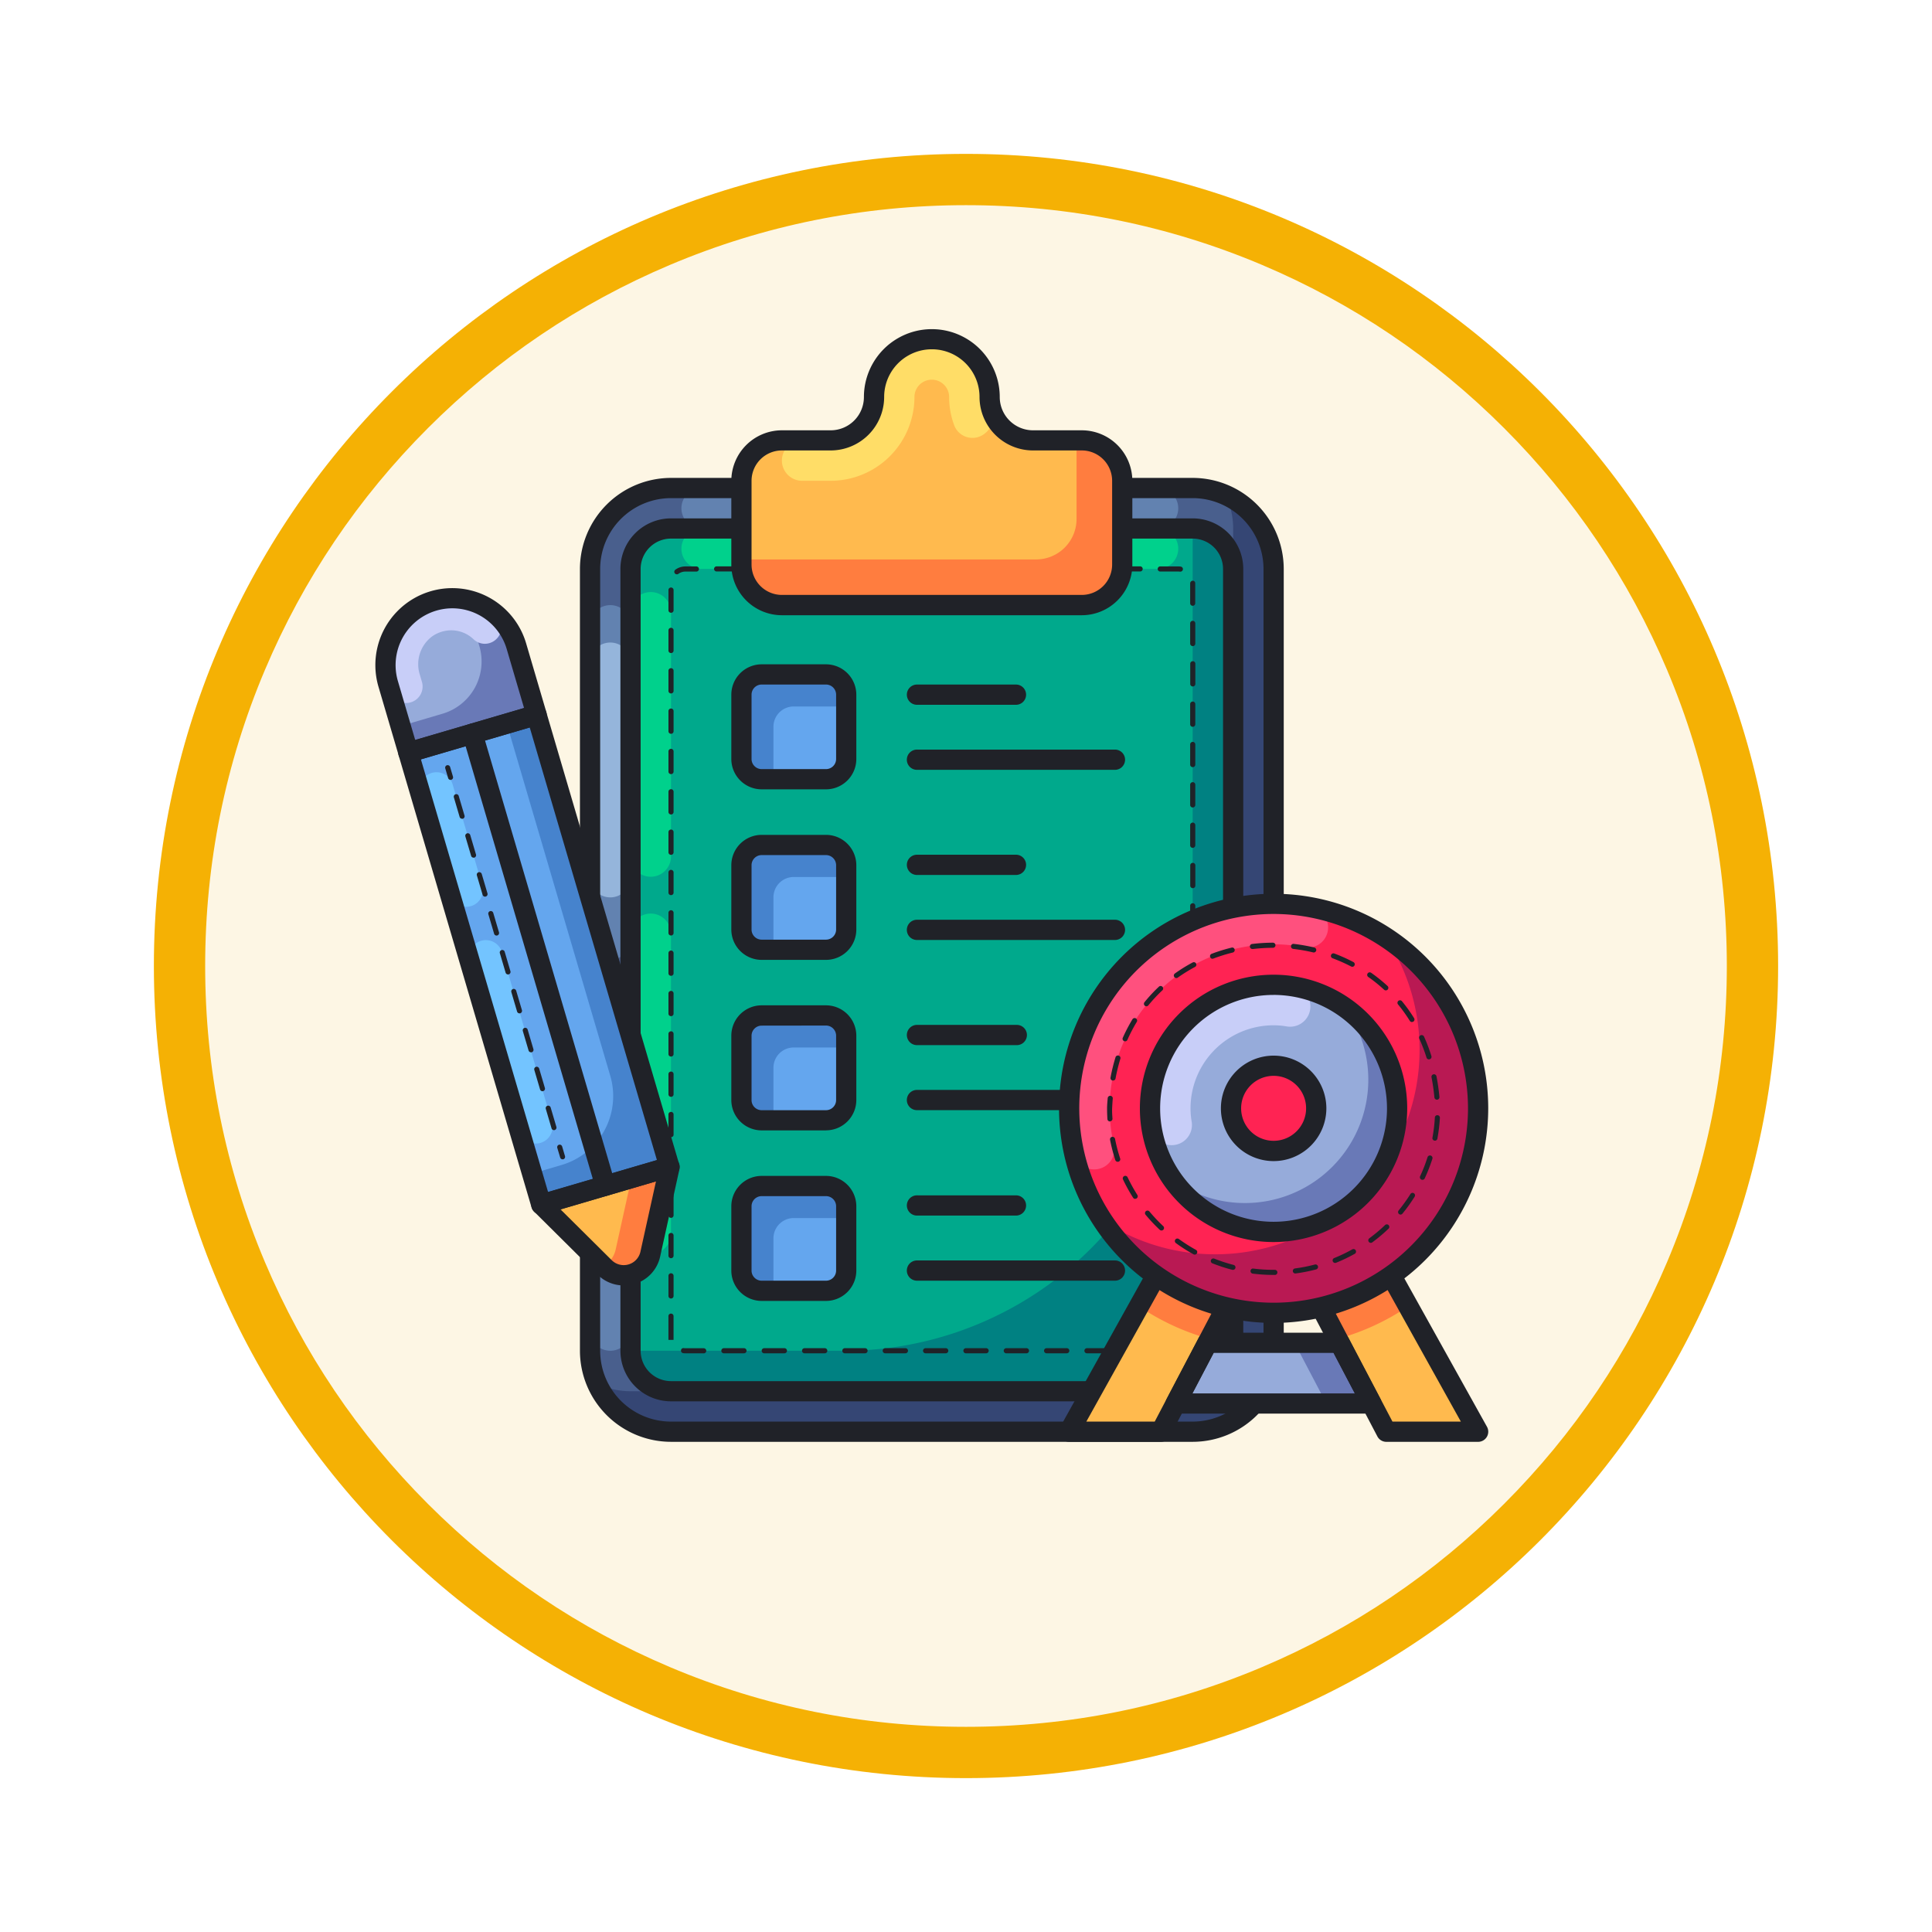 <svg xmlns="http://www.w3.org/2000/svg" xmlns:xlink="http://www.w3.org/1999/xlink" width="113" height="113" viewBox="0 0 113 113">
  <defs>
    <filter id="Trazado_982547" x="0" y="0" width="113" height="113" filterUnits="userSpaceOnUse">
      <feOffset dy="3" input="SourceAlpha"/>
      <feGaussianBlur stdDeviation="3" result="blur"/>
      <feFlood flood-opacity="0.161"/>
      <feComposite operator="in" in2="blur"/>
      <feComposite in="SourceGraphic"/>
    </filter>
  </defs>
  <g id="Grupo_1211310" data-name="Grupo 1211310" transform="translate(-901 -1400.712)">
    <g id="Grupo_1210966" data-name="Grupo 1210966" transform="translate(629.25 -47.125)">
      <g id="Grupo_1210937" data-name="Grupo 1210937" transform="translate(15.75 621.587)">
        <g id="Grupo_1174742" data-name="Grupo 1174742" transform="translate(-16 -280.75)">
          <g id="Grupo_1163948" data-name="Grupo 1163948" transform="translate(0 -1371)">
            <g id="Grupo_1158168" data-name="Grupo 1158168" transform="translate(281 2484)">
              <g id="Grupo_1152576" data-name="Grupo 1152576" transform="translate(0)">
                <g id="Grupo_1148633" data-name="Grupo 1148633">
                  <g id="Grupo_1148525" data-name="Grupo 1148525">
                    <g transform="matrix(1, 0, 0, 1, -9, -6)" filter="url(#Trazado_982547)">
                      <g id="Trazado_982547-2" data-name="Trazado 982547" transform="translate(9 6)" fill="#fdf6e4">
                        <path d="M 47.5 93.5 C 41.289 93.5 35.265 92.284 29.595 89.886 C 24.118 87.569 19.198 84.252 14.973 80.027 C 10.748 75.802 7.431 70.882 5.114 65.405 C 2.716 59.735 1.5 53.711 1.5 47.5 C 1.5 41.289 2.716 35.265 5.114 29.595 C 7.431 24.118 10.748 19.198 14.973 14.973 C 19.198 10.748 24.118 7.431 29.595 5.114 C 35.265 2.716 41.289 1.5 47.5 1.5 C 53.711 1.5 59.735 2.716 65.405 5.114 C 70.882 7.431 75.802 10.748 80.027 14.973 C 84.252 19.198 87.569 24.118 89.886 29.595 C 92.284 35.265 93.5 41.289 93.5 47.5 C 93.5 53.711 92.284 59.735 89.886 65.405 C 87.569 70.882 84.252 75.802 80.027 80.027 C 75.802 84.252 70.882 87.569 65.405 89.886 C 59.735 92.284 53.711 93.5 47.5 93.5 Z" stroke="none"/>
                        <path d="M 47.5 3 C 41.491 3 35.664 4.176 30.18 6.496 C 24.881 8.737 20.122 11.946 16.034 16.034 C 11.946 20.122 8.737 24.881 6.496 30.18 C 4.176 35.664 3 41.491 3 47.5 C 3 53.509 4.176 59.336 6.496 64.82 C 8.737 70.119 11.946 74.878 16.034 78.966 C 20.122 83.054 24.881 86.263 30.18 88.504 C 35.664 90.824 41.491 92 47.5 92 C 53.509 92 59.336 90.824 64.82 88.504 C 70.119 86.263 74.878 83.054 78.966 78.966 C 83.054 74.878 86.263 70.119 88.504 64.82 C 90.824 59.336 92 53.509 92 47.5 C 92 41.491 90.824 35.664 88.504 30.18 C 86.263 24.881 83.054 20.122 78.966 16.034 C 74.878 11.946 70.119 8.737 64.82 6.496 C 59.336 4.176 53.509 3 47.5 3 M 47.5 0 C 73.734 0 95 21.266 95 47.5 C 95 73.734 73.734 95 47.5 95 C 21.266 95 0 73.734 0 47.5 C 0 21.266 21.266 0 47.5 0 Z" stroke="none" fill="#f5b104"/>
                      </g>
                    </g>
                  </g>
                </g>
              </g>
            </g>
          </g>
        </g>
      </g>
    </g>
    <g id="Filled_Outline" transform="translate(918.459 1415.458)">
      <g id="Grupo_1211227" data-name="Grupo 1211227" transform="translate(17.053 13.798)">
        <path id="Trazado_1056916" data-name="Trazado 1056916" d="M50.354,67.552H19.84a4.734,4.734,0,0,1-4.733-4.733V17.09a4.734,4.734,0,0,1,4.733-4.733H50.354a4.734,4.734,0,0,1,4.733,4.733V62.818A4.734,4.734,0,0,1,50.354,67.552Z" transform="translate(-15.107 -12.357)" fill="#495f8d"/>
      </g>
      <g id="Grupo_1211228" data-name="Grupo 1211228" transform="translate(19.419 16.164)">
        <path id="Trazado_1056917" data-name="Trazado 1056917" d="M19.474,64.818a2.369,2.369,0,0,1-2.367-2.367V16.724a2.369,2.369,0,0,1,2.367-2.367H49.987a2.369,2.369,0,0,1,2.367,2.367V62.452a2.369,2.369,0,0,1-2.367,2.367Z" transform="translate(-17.107 -14.357)" fill="#00a98c"/>
      </g>
      <g id="Grupo_1211229" data-name="Grupo 1211229" transform="translate(19.419 38.687)">
        <path id="Trazado_1056918" data-name="Trazado 1056918" d="M18.29,33.39a1.184,1.184,0,0,1,1.183,1.183V52.115a1.183,1.183,0,0,1-2.367,0V34.573A1.184,1.184,0,0,1,18.29,33.39Z" transform="translate(-17.107 -33.39)" fill="#00d18c"/>
      </g>
      <g id="Grupo_1211230" data-name="Grupo 1211230" transform="translate(19.419 19.883)">
        <path id="Trazado_1056919" data-name="Trazado 1056919" d="M18.29,34.151a1.184,1.184,0,0,1-1.183-1.183V18.683a1.183,1.183,0,1,1,2.367,0V32.967A1.183,1.183,0,0,1,18.29,34.151Z" transform="translate(-17.107 -17.5)" fill="#00d18c"/>
      </g>
      <g id="Grupo_1211233" data-name="Grupo 1211233" transform="translate(17.053 20.647)">
        <path id="Trazado_1056922" data-name="Trazado 1056922" d="M16.29,38.884A1.184,1.184,0,0,1,15.107,37.7V19.328a1.183,1.183,0,0,1,2.367,0V37.7A1.184,1.184,0,0,1,16.29,38.884Z" transform="translate(-15.107 -18.145)" fill="#6282b0"/>
      </g>
      <g id="Grupo_1211234" data-name="Grupo 1211234" transform="translate(22.397 13.798)">
        <path id="Trazado_1056923" data-name="Trazado 1056923" d="M48.681,13.54A1.184,1.184,0,0,1,47.5,14.724H20.806a1.183,1.183,0,1,1,0-2.367H47.5A1.184,1.184,0,0,1,48.681,13.54Z" transform="translate(-19.623 -12.357)" fill="#6282b0"/>
      </g>
      <g id="Grupo_1211235" data-name="Grupo 1211235" transform="translate(22.397 16.164)">
        <path id="Trazado_1056924" data-name="Trazado 1056924" d="M48.681,15.54A1.184,1.184,0,0,1,47.5,16.724H20.806a1.183,1.183,0,1,1,0-2.367H47.5A1.184,1.184,0,0,1,48.681,15.54Z" transform="translate(-19.623 -14.357)" fill="#00d18c"/>
      </g>
      <g id="Grupo_1211236" data-name="Grupo 1211236" transform="translate(17.053 45.325)">
        <path id="Trazado_1056925" data-name="Trazado 1056925" d="M16.29,57.933a1.184,1.184,0,0,1-1.183-1.183V40.183a1.183,1.183,0,1,1,2.367,0V56.75A1.184,1.184,0,0,1,16.29,57.933Z" transform="translate(-15.107 -39)" fill="#6282b0"/>
      </g>
      <g id="Grupo_1211237" data-name="Grupo 1211237" transform="translate(17.053 22.835)">
        <path id="Trazado_1056926" data-name="Trazado 1056926" d="M16.29,34.9a1.184,1.184,0,0,1-1.183-1.183V21.177a1.183,1.183,0,0,1,2.367,0V33.715A1.183,1.183,0,0,1,16.29,34.9Z" transform="translate(-15.107 -19.994)" fill="#95b5db"/>
      </g>
      <g id="Grupo_1211238" data-name="Grupo 1211238" transform="translate(17.479 14.224)">
        <path id="Trazado_1056927" data-name="Trazado 1056927" d="M52.229,12.717a4.691,4.691,0,0,1,.426,1.941V60.386a4.734,4.734,0,0,1-4.733,4.733H17.408a4.687,4.687,0,0,1-1.941-.426,4.726,4.726,0,0,0,4.307,2.793H50.288a4.734,4.734,0,0,0,4.733-4.733V17.024a4.726,4.726,0,0,0-2.793-4.307Z" transform="translate(-15.467 -12.717)" fill="#354674"/>
      </g>
      <g id="Grupo_1211239" data-name="Grupo 1211239" transform="translate(16.461 13.206)">
        <path id="Trazado_1056928" data-name="Trazado 1056928" d="M50.446,68.235H19.932a5.332,5.332,0,0,1-5.325-5.325V17.182a5.332,5.332,0,0,1,5.325-5.325H50.446a5.332,5.332,0,0,1,5.325,5.325V62.91A5.332,5.332,0,0,1,50.446,68.235ZM19.932,13.04a4.146,4.146,0,0,0-4.142,4.142V62.91a4.146,4.146,0,0,0,4.142,4.142H50.446a4.146,4.146,0,0,0,4.142-4.142V17.182a4.146,4.146,0,0,0-4.142-4.142Z" transform="translate(-14.607 -11.857)" fill="#202228"/>
      </g>
      <g id="Grupo_1211240" data-name="Grupo 1211240" transform="translate(19.419 16.164)">
        <path id="Trazado_1056929" data-name="Trazado 1056929" d="M49.987,14.357V42.08A20.371,20.371,0,0,1,29.616,62.452H17.107a2.369,2.369,0,0,0,2.367,2.367H49.987a2.366,2.366,0,0,0,2.367-2.367V16.724a2.371,2.371,0,0,0-2.367-2.367Z" transform="translate(-17.107 -14.357)" fill="#008182"/>
      </g>
      <g id="Grupo_1211241" data-name="Grupo 1211241" transform="translate(18.828 15.573)">
        <path id="Trazado_1056930" data-name="Trazado 1056930" d="M50.079,65.5H19.565a2.962,2.962,0,0,1-2.958-2.958V16.815a2.962,2.962,0,0,1,2.958-2.958H50.079a2.961,2.961,0,0,1,2.958,2.958V62.543A2.962,2.962,0,0,1,50.079,65.5ZM19.565,15.04a1.777,1.777,0,0,0-1.775,1.775V62.543a1.777,1.777,0,0,0,1.775,1.775H50.079a1.777,1.777,0,0,0,1.775-1.775V16.815a1.777,1.777,0,0,0-1.775-1.775Z" transform="translate(-16.607 -13.857)" fill="#202228"/>
      </g>
      <g id="Grupo_1211242" data-name="Grupo 1211242" transform="translate(21.638 18.383)">
        <path id="Trazado_1056931" data-name="Trazado 1056931" d="M48.8,62.256h-.622a.148.148,0,0,1,0-.3H48.8a.7.7,0,0,0,.427-.146.148.148,0,1,1,.181.233.988.988,0,0,1-.608.208Zm-1.8,0h-1.18a.148.148,0,1,1,0-.3H47a.148.148,0,1,1,0,.3Zm-2.36,0h-1.18a.148.148,0,0,1,0-.3h1.18a.148.148,0,0,1,0,.3Zm-2.36,0H41.1a.148.148,0,0,1,0-.3h1.179a.148.148,0,0,1,0,.3Zm-2.358,0h-1.18a.148.148,0,0,1,0-.3h1.18a.148.148,0,0,1,0,.3Zm-2.36,0h-1.18a.148.148,0,1,1,0-.3h1.18a.148.148,0,1,1,0,.3Zm-2.36,0h-1.18a.148.148,0,0,1,0-.3H35.2a.148.148,0,0,1,0,.3Zm-2.36,0h-1.18a.148.148,0,1,1,0-.3h1.18a.148.148,0,0,1,0,.3Zm-2.36,0H29.3a.148.148,0,1,1,0-.3h1.18a.148.148,0,1,1,0,.3Zm-2.358,0h-1.18a.148.148,0,1,1,0-.3h1.18a.148.148,0,1,1,0,.3Zm-2.36,0h-1.18a.148.148,0,1,1,0-.3h1.18a.148.148,0,1,1,0,.3Zm-2.36,0h-1.18a.148.148,0,1,1,0-.3H23.4a.148.148,0,1,1,0,.3Zm-2.36,0H19.975a.961.961,0,0,1-.13-.008.148.148,0,0,1-.128-.166.139.139,0,0,1,.166-.128.809.809,0,0,0,.093.006h1.067a.148.148,0,1,1,0,.3Zm-1.764-.785h-.3V60.083a.148.148,0,0,1,.3,0v1.388ZM49.644,61a.148.148,0,0,1-.148-.148v-1.18a.148.148,0,0,1,.3,0v1.18A.147.147,0,0,1,49.644,61ZM19.13,59.051a.148.148,0,0,1-.148-.148V57.725a.148.148,0,0,1,.3,0V58.9A.148.148,0,0,1,19.13,59.051Zm30.514-.408A.148.148,0,0,1,49.5,58.5v-1.18a.148.148,0,1,1,.3,0V58.5A.147.147,0,0,1,49.644,58.643ZM19.13,56.693a.148.148,0,0,1-.148-.148v-1.18a.148.148,0,1,1,.3,0v1.18A.148.148,0,0,1,19.13,56.693Zm30.514-.409a.148.148,0,0,1-.148-.148V54.957a.148.148,0,1,1,.3,0v1.179A.148.148,0,0,1,49.644,56.283ZM19.13,54.333a.148.148,0,0,1-.148-.148v-1.18a.148.148,0,0,1,.3,0v1.18A.148.148,0,0,1,19.13,54.333Zm30.514-.408a.148.148,0,0,1-.148-.148V52.6a.148.148,0,0,1,.3,0v1.18A.148.148,0,0,1,49.644,53.925ZM19.13,51.974a.148.148,0,0,1-.148-.148V50.647a.148.148,0,1,1,.3,0v1.179A.148.148,0,0,1,19.13,51.974Zm30.514-.408a.148.148,0,0,1-.148-.148v-1.18a.148.148,0,1,1,.3,0v1.18A.148.148,0,0,1,49.644,51.565ZM19.13,49.614a.148.148,0,0,1-.148-.148v-1.18a.148.148,0,1,1,.3,0v1.18A.147.147,0,0,1,19.13,49.614Zm30.514-.408a.148.148,0,0,1-.148-.148V47.879a.148.148,0,1,1,.3,0v1.179A.148.148,0,0,1,49.644,49.206ZM19.13,47.255a.148.148,0,0,1-.148-.148v-1.18a.148.148,0,0,1,.3,0v1.18A.147.147,0,0,1,19.13,47.255Zm30.514-.407A.148.148,0,0,1,49.5,46.7V45.52a.148.148,0,0,1,.3,0V46.7A.148.148,0,0,1,49.644,46.847ZM19.13,44.9a.148.148,0,0,1-.148-.148v-1.18a.148.148,0,1,1,.3,0v1.18A.148.148,0,0,1,19.13,44.9Zm30.514-.409a.148.148,0,0,1-.148-.148v-1.18a.148.148,0,1,1,.3,0v1.18A.147.147,0,0,1,49.644,44.487ZM19.13,42.537a.148.148,0,0,1-.148-.148v-1.18a.148.148,0,1,1,.3,0v1.18A.148.148,0,0,1,19.13,42.537Zm30.514-.408a.148.148,0,0,1-.148-.148V40.8a.148.148,0,1,1,.3,0v1.18A.147.147,0,0,1,49.644,42.128ZM19.13,40.177a.148.148,0,0,1-.148-.148v-1.18a.148.148,0,1,1,.3,0v1.18A.148.148,0,0,1,19.13,40.177Zm30.514-.408a.148.148,0,0,1-.148-.148v-1.18a.148.148,0,1,1,.3,0v1.18A.148.148,0,0,1,49.644,39.769ZM19.13,37.819a.148.148,0,0,1-.148-.148v-1.18a.148.148,0,1,1,.3,0v1.18A.148.148,0,0,1,19.13,37.819Zm30.514-.409a.148.148,0,0,1-.148-.148v-1.18a.148.148,0,0,1,.3,0v1.18A.148.148,0,0,1,49.644,37.409ZM19.13,35.458a.148.148,0,0,1-.148-.148V34.13a.148.148,0,1,1,.3,0v1.18A.147.147,0,0,1,19.13,35.458Zm30.514-.407A.148.148,0,0,1,49.5,34.9v-1.18a.148.148,0,0,1,.3,0V34.9A.148.148,0,0,1,49.644,35.051ZM19.13,33.1a.148.148,0,0,1-.148-.148V31.772a.148.148,0,1,1,.3,0V32.95A.147.147,0,0,1,19.13,33.1Zm30.514-.407a.148.148,0,0,1-.148-.148v-1.18a.148.148,0,0,1,.3,0v1.18A.148.148,0,0,1,49.644,32.691ZM19.13,30.74a.148.148,0,0,1-.148-.148v-1.18a.148.148,0,0,1,.3,0v1.18A.147.147,0,0,1,19.13,30.74Zm30.514-.409a.148.148,0,0,1-.148-.148V29a.148.148,0,0,1,.3,0v1.179A.147.147,0,0,1,49.644,30.33ZM19.13,28.38a.148.148,0,0,1-.148-.148v-1.18a.148.148,0,1,1,.3,0v1.18A.148.148,0,0,1,19.13,28.38Zm30.514-.408a.148.148,0,0,1-.148-.148v-1.18a.148.148,0,1,1,.3,0v1.18A.147.147,0,0,1,49.644,27.972ZM19.13,26.021a.148.148,0,0,1-.148-.148V24.694a.148.148,0,1,1,.3,0v1.179A.148.148,0,0,1,19.13,26.021Zm30.514-.408a.148.148,0,0,1-.148-.148v-1.18a.148.148,0,1,1,.3,0v1.18A.147.147,0,0,1,49.644,25.612ZM19.13,23.662a.148.148,0,0,1-.148-.148v-1.18a.148.148,0,1,1,.3,0v1.18A.148.148,0,0,1,19.13,23.662Zm30.514-.409A.148.148,0,0,1,49.5,23.1V21.926a.148.148,0,0,1,.3,0V23.1A.148.148,0,0,1,49.644,23.253ZM19.13,21.3a.148.148,0,0,1-.148-.148v-1.18a.148.148,0,0,1,.3,0v1.18A.148.148,0,0,1,19.13,21.3Zm30.514-.408a.148.148,0,0,1-.148-.148v-1.18a.148.148,0,1,1,.3,0v1.18A.148.148,0,0,1,49.644,20.894ZM19.13,18.943a.148.148,0,0,1-.148-.148v-1.18a.148.148,0,0,1,.3,0V18.8A.147.147,0,0,1,19.13,18.943Zm30.514-.408a.148.148,0,0,1-.148-.148V17.226a.156.156,0,0,1,.148-.157.141.141,0,0,1,.148.14v1.179A.148.148,0,0,1,49.644,18.535ZM19.472,16.694a.151.151,0,0,1-.12-.06.149.149,0,0,1,.031-.207.986.986,0,0,1,.59-.194h.641a.148.148,0,1,1,0,.3h-.641a.7.7,0,0,0-.414.136A.14.14,0,0,1,19.472,16.694Zm29.456-.155-.024,0a.646.646,0,0,0-.107-.008h-1.05a.148.148,0,1,1,0-.3H48.8a.927.927,0,0,1,.153.013.148.148,0,0,1-.022.293Zm-2.358-.011h-1.18a.148.148,0,1,1,0-.3h1.18a.148.148,0,0,1,0,.3Zm-2.36,0H43.03a.148.148,0,1,1,0-.3h1.18a.148.148,0,1,1,0,.3Zm-2.36,0H40.672a.148.148,0,1,1,0-.3H41.85a.148.148,0,0,1,0,.3Zm-2.36,0h-1.18a.148.148,0,1,1,0-.3h1.18a.148.148,0,0,1,0,.3Zm-2.36,0h-1.18a.148.148,0,1,1,0-.3h1.18a.148.148,0,1,1,0,.3Zm-2.358,0h-1.18a.148.148,0,1,1,0-.3h1.18a.148.148,0,0,1,0,.3Zm-2.36,0h-1.18a.148.148,0,0,1,0-.3h1.18a.148.148,0,0,1,0,.3Zm-2.36,0h-1.18a.148.148,0,0,1,0-.3h1.18a.148.148,0,0,1,0,.3Zm-2.36,0h-1.18a.148.148,0,0,1,0-.3h1.18a.148.148,0,1,1,0,.3Zm-2.358,0h-1.18a.148.148,0,0,1,0-.3h1.18a.148.148,0,1,1,0,.3Zm-2.36,0H21.8a.148.148,0,0,1,0-.3h1.18a.148.148,0,0,1,0,.3Z" transform="translate(-18.982 -16.232)" fill="#202228"/>
      </g>
      <g id="Grupo_1211243" data-name="Grupo 1211243" transform="translate(25.906 24.701)">
        <path id="Trazado_1056932" data-name="Trazado 1056932" d="M27.534,27.7H23.772a1.184,1.184,0,0,1-1.183-1.183V22.754a1.184,1.184,0,0,1,1.183-1.183h3.762a1.184,1.184,0,0,1,1.183,1.183v3.762A1.184,1.184,0,0,1,27.534,27.7Z" transform="translate(-22.589 -21.571)" fill="#64a6ee"/>
      </g>
      <g id="Grupo_1211244" data-name="Grupo 1211244" transform="translate(25.906 34.675)">
        <path id="Trazado_1056933" data-name="Trazado 1056933" d="M27.534,36.129H23.772a1.184,1.184,0,0,1-1.183-1.183V31.183A1.184,1.184,0,0,1,23.772,30h3.762a1.184,1.184,0,0,1,1.183,1.183v3.762a1.184,1.184,0,0,1-1.183,1.183Z" transform="translate(-22.589 -30)" fill="#64a6ee"/>
      </g>
      <g id="Grupo_1211245" data-name="Grupo 1211245" transform="translate(25.906 44.648)">
        <path id="Trazado_1056934" data-name="Trazado 1056934" d="M27.534,44.557H23.772a1.184,1.184,0,0,1-1.183-1.183V39.611a1.184,1.184,0,0,1,1.183-1.183h3.762a1.184,1.184,0,0,1,1.183,1.183v3.762a1.184,1.184,0,0,1-1.183,1.183Z" transform="translate(-22.589 -38.428)" fill="#64a6ee"/>
      </g>
      <g id="Grupo_1211246" data-name="Grupo 1211246" transform="translate(25.906 54.623)">
        <path id="Trazado_1056935" data-name="Trazado 1056935" d="M27.534,52.986H23.772A1.184,1.184,0,0,1,22.589,51.8V48.04a1.184,1.184,0,0,1,1.183-1.183h3.762a1.184,1.184,0,0,1,1.183,1.183V51.8a1.184,1.184,0,0,1-1.183,1.183Z" transform="translate(-22.589 -46.857)" fill="#64a6ee"/>
      </g>
      <g id="Grupo_1211247" data-name="Grupo 1211247" transform="translate(35.606 25.293)">
        <path id="Trazado_1056936" data-name="Trazado 1056936" d="M37.168,23.254h-5.79a.592.592,0,1,1,0-1.183h5.79a.592.592,0,0,1,0,1.183Z" transform="translate(-30.786 -22.071)" fill="#202228"/>
      </g>
      <g id="Grupo_1211248" data-name="Grupo 1211248" transform="translate(35.605 29.097)">
        <path id="Trazado_1056937" data-name="Trazado 1056937" d="M42.957,26.469H31.377a.592.592,0,1,1,0-1.183h11.58a.592.592,0,0,1,0,1.183Z" transform="translate(-30.785 -25.286)" fill="#202228"/>
      </g>
      <g id="Grupo_1211249" data-name="Grupo 1211249" transform="translate(35.606 35.246)">
        <path id="Trazado_1056938" data-name="Trazado 1056938" d="M37.168,31.665h-5.79a.592.592,0,1,1,0-1.183h5.79a.592.592,0,0,1,0,1.183Z" transform="translate(-30.786 -30.482)" fill="#202228"/>
      </g>
      <g id="Grupo_1211250" data-name="Grupo 1211250" transform="translate(35.605 39.049)">
        <path id="Trazado_1056939" data-name="Trazado 1056939" d="M42.957,34.879H31.377a.592.592,0,1,1,0-1.183h11.58a.592.592,0,0,1,0,1.183Z" transform="translate(-30.785 -33.696)" fill="#202228"/>
      </g>
      <g id="Grupo_1211251" data-name="Grupo 1211251" transform="translate(35.606 45.199)">
        <path id="Trazado_1056940" data-name="Trazado 1056940" d="M37.168,40.076h-5.79a.592.592,0,1,1,0-1.183h5.79a.592.592,0,1,1,0,1.183Z" transform="translate(-30.786 -38.893)" fill="#202228"/>
      </g>
      <g id="Grupo_1211252" data-name="Grupo 1211252" transform="translate(35.605 49.002)">
        <path id="Trazado_1056941" data-name="Trazado 1056941" d="M42.957,43.29H31.377a.592.592,0,1,1,0-1.183h11.58a.592.592,0,1,1,0,1.183Z" transform="translate(-30.785 -42.107)" fill="#202228"/>
      </g>
      <g id="Grupo_1211253" data-name="Grupo 1211253" transform="translate(35.606 55.172)">
        <path id="Trazado_1056942" data-name="Trazado 1056942" d="M37.168,48.5h-5.79a.592.592,0,1,1,0-1.183h5.79a.592.592,0,0,1,0,1.183Z" transform="translate(-30.786 -47.321)" fill="#202228"/>
      </g>
      <g id="Grupo_1211254" data-name="Grupo 1211254" transform="translate(35.605 58.976)">
        <path id="Trazado_1056943" data-name="Trazado 1056943" d="M42.957,51.719H31.377a.592.592,0,1,1,0-1.183h11.58a.592.592,0,0,1,0,1.183Z" transform="translate(-30.785 -50.536)" fill="#202228"/>
      </g>
      <g id="Grupo_1211255" data-name="Grupo 1211255" transform="translate(45.072 57.307)">
        <path id="Trazado_1056944" data-name="Trazado 1056944" d="M38.785,60.811l6.508-11.686,4.227,1.458L44.153,60.811Z" transform="translate(-38.785 -49.125)" fill="#ffba4e"/>
      </g>
      <g id="Grupo_1211256" data-name="Grupo 1211256" transform="translate(49.157 57.308)">
        <path id="Trazado_1056945" data-name="Trazado 1056945" d="M42.237,53.476a13.93,13.93,0,0,0,4.13,1.909l2.519-4.8L44.66,49.126Z" transform="translate(-42.237 -49.126)" fill="#ff7d3f"/>
      </g>
      <g id="Grupo_1211257" data-name="Grupo 1211257" transform="translate(58.259 57.307)">
        <path id="Trazado_1056946" data-name="Trazado 1056946" d="M60.663,60.811,54.155,49.125l-4.226,1.458L55.3,60.811Z" transform="translate(-49.929 -49.125)" fill="#ffba4e"/>
      </g>
      <g id="Grupo_1211258" data-name="Grupo 1211258" transform="translate(58.259 57.307)">
        <path id="Trazado_1056947" data-name="Trazado 1056947" d="M54.155,49.125l-4.226,1.458,2.519,4.8a13.944,13.944,0,0,0,4.13-1.909Z" transform="translate(-49.929 -49.125)" fill="#ff7d3f"/>
      </g>
      <g id="Grupo_1211259" data-name="Grupo 1211259" transform="translate(51.305 63.794)">
        <path id="Trazado_1056948" data-name="Trazado 1056948" d="M53.645,54.607H45.915l-1.863,3.55H55.508Z" transform="translate(-44.052 -54.607)" fill="#96abda"/>
      </g>
      <g id="Grupo_1211260" data-name="Grupo 1211260" transform="translate(58.257 63.794)">
        <path id="Trazado_1056949" data-name="Trazado 1056949" d="M52.568,54.607H49.927l1.863,3.55h2.641Z" transform="translate(-49.927 -54.607)" fill="#6979b7"/>
      </g>
      <g id="Grupo_1211261" data-name="Grupo 1211261" transform="translate(57.668 56.716)">
        <path id="Trazado_1056950" data-name="Trazado 1056950" d="M60.755,61.494H55.387a.591.591,0,0,1-.523-.317L49.5,50.949a.591.591,0,0,1,.331-.834l4.226-1.458a.6.6,0,0,1,.71.271l6.508,11.686a.593.593,0,0,1-.518.88ZM55.746,60.31h4L53.971,49.937l-3.106,1.072Z" transform="translate(-49.43 -48.625)" fill="#202228"/>
      </g>
      <g id="Grupo_1211262" data-name="Grupo 1211262" transform="translate(44.48 56.717)">
        <path id="Trazado_1056951" data-name="Trazado 1056951" d="M44.244,61.494H38.877a.592.592,0,0,1-.517-.879l6.508-11.686a.6.6,0,0,1,.71-.271L49.8,50.116a.591.591,0,0,1,.331.834L44.769,61.178a.594.594,0,0,1-.524.316ZM39.884,60.31h4l4.881-9.3-3.106-1.072Z" transform="translate(-38.285 -48.626)" fill="#202228"/>
      </g>
      <g id="Grupo_1211263" data-name="Grupo 1211263" transform="translate(50.711 63.202)">
        <path id="Trazado_1056952" data-name="Trazado 1056952" d="M55.6,58.84H44.143a.594.594,0,0,1-.506-.285.588.588,0,0,1-.018-.581l1.863-3.55A.593.593,0,0,1,46,54.107h7.731a.591.591,0,0,1,.523.317l1.863,3.55a.591.591,0,0,1-.521.866ZM45.123,57.657h9.5L53.379,55.29H46.364Z" transform="translate(-43.55 -54.107)" fill="#202228"/>
      </g>
      <g id="Grupo_1211264" data-name="Grupo 1211264" transform="translate(45.073 38.12)">
        <circle id="Elipse_12560" data-name="Elipse 12560" cx="11.96" cy="11.96" r="11.96" fill="#ff2353"/>
      </g>
      <g id="Grupo_1211265" data-name="Grupo 1211265" transform="translate(47.043 40.089)">
        <path id="Trazado_1056953" data-name="Trazado 1056953" d="M57.008,34.575A11.953,11.953,0,0,1,40.451,51.132,11.956,11.956,0,1,0,57.008,34.575Z" transform="translate(-40.451 -34.575)" fill="#b91953"/>
      </g>
      <g id="Grupo_1211266" data-name="Grupo 1211266" transform="translate(49.808 42.855)">
        <path id="Trazado_1056954" data-name="Trazado 1056954" d="M50.012,51.364a7.226,7.226,0,1,1,7.227-7.227A7.234,7.234,0,0,1,50.012,51.364Z" transform="translate(-42.787 -36.912)" fill="#96abda"/>
      </g>
      <g id="Grupo_1211267" data-name="Grupo 1211267" transform="translate(51.155 44.202)">
        <path id="Trazado_1056955" data-name="Trazado 1056955" d="M53.992,38.051A7.214,7.214,0,0,1,43.926,48.117,7.219,7.219,0,1,0,53.992,38.051Z" transform="translate(-43.926 -38.051)" fill="#6979b7"/>
      </g>
      <g id="Grupo_1211268" data-name="Grupo 1211268" transform="translate(54.541 47.588)">
        <path id="Trazado_1056956" data-name="Trazado 1056956" d="M49.279,45.9A2.493,2.493,0,1,1,51.772,43.4,2.5,2.5,0,0,1,49.279,45.9Z" transform="translate(-46.787 -40.912)" fill="#ff2353"/>
      </g>
      <g id="Grupo_1211269" data-name="Grupo 1211269" transform="translate(53.949 46.996)">
        <path id="Trazado_1056957" data-name="Trazado 1056957" d="M49.371,46.581A3.084,3.084,0,1,1,52.456,43.5,3.087,3.087,0,0,1,49.371,46.581Zm0-4.987a1.9,1.9,0,1,0,1.9,1.9A1.9,1.9,0,0,0,49.371,41.594Z" transform="translate(-46.287 -40.412)" fill="#202228"/>
      </g>
      <g id="Grupo_1211270" data-name="Grupo 1211270" transform="translate(45.071 38.119)">
        <path id="Trazado_1056958" data-name="Trazado 1056958" d="M41.519,42.268a9.574,9.574,0,0,1,11.02-6.821,1.172,1.172,0,0,0,1.342-.811,1.192,1.192,0,0,0-.916-1.519A11.954,11.954,0,0,0,39,42.649a11.722,11.722,0,0,0,.095,4.881,1.189,1.189,0,0,0,1.547.846,1.168,1.168,0,0,0,.762-1.364,9.433,9.433,0,0,1,.12-4.744Z" transform="translate(-38.784 -32.91)" fill="#ff507e"/>
      </g>
      <g id="Grupo_1211272" data-name="Grupo 1211272" transform="translate(44.483 37.529)">
        <path id="Trazado_1056960" data-name="Trazado 1056960" d="M50.838,57.514A12.551,12.551,0,1,1,63.389,44.963,12.565,12.565,0,0,1,50.838,57.514Zm0-23.92A11.368,11.368,0,1,0,62.206,44.961,11.38,11.38,0,0,0,50.838,33.594Z" transform="translate(-38.287 -32.412)" fill="#202228"/>
      </g>
      <g id="Grupo_1211273" data-name="Grupo 1211273" transform="translate(47.292 40.39)">
        <path id="Trazado_1056961" data-name="Trazado 1056961" d="M50.476,54.261H50.4a9.685,9.685,0,0,1-1.219-.076.148.148,0,0,1-.128-.166.141.141,0,0,1,.166-.128,9.532,9.532,0,0,0,1.181.073h.073a.148.148,0,1,1,0,.3Zm1.2-.084a.148.148,0,0,1-.02-.295,9.068,9.068,0,0,0,1.161-.23.148.148,0,0,1,.076.286,9.712,9.712,0,0,1-1.2.237Zm-3.655-.215a.13.13,0,0,1-.037,0,9.52,9.52,0,0,1-1.162-.379.147.147,0,0,1-.083-.192.15.15,0,0,1,.192-.083,9.3,9.3,0,0,0,1.128.368.147.147,0,0,1-.038.29ZM54,53.56a.146.146,0,0,1-.137-.092.15.15,0,0,1,.082-.193,9.157,9.157,0,0,0,1.065-.512.149.149,0,0,1,.146.259,9.658,9.658,0,0,1-1.1.528A.148.148,0,0,1,54,53.56Zm-8.212-.485a.146.146,0,0,1-.072-.019,9.341,9.341,0,0,1-1.03-.657.147.147,0,0,1,.174-.238,9.555,9.555,0,0,0,1,.635.148.148,0,0,1-.072.278Zm10.3-.689a.151.151,0,0,1-.12-.06A.149.149,0,0,1,56,52.119a9.436,9.436,0,0,0,.908-.762.148.148,0,1,1,.2.215,9.71,9.71,0,0,1-.935.785.142.142,0,0,1-.088.03Zm-12.246-.723a.154.154,0,0,1-.1-.04,9.725,9.725,0,0,1-.835-.889.148.148,0,0,1,.227-.189,9.487,9.487,0,0,0,.813.863.148.148,0,0,1,.006.209A.159.159,0,0,1,43.844,51.663Zm13.987-.931a.148.148,0,0,1-.115-.241,9.711,9.711,0,0,0,.691-.961.143.143,0,0,1,.2-.046.146.146,0,0,1,.046.2,9.8,9.8,0,0,1-.712.992A.148.148,0,0,1,57.831,50.732Zm-15.522-.918a.147.147,0,0,1-.124-.069,9.752,9.752,0,0,1-.59-1.067.148.148,0,0,1,.269-.127,9.763,9.763,0,0,0,.572,1.035.149.149,0,0,1-.045.2.156.156,0,0,1-.08.022Zm16.8-1.115a.147.147,0,0,1-.063-.014.149.149,0,0,1-.072-.2,9.123,9.123,0,0,0,.431-1.105.151.151,0,0,1,.186-.1.148.148,0,0,1,.1.186,9.785,9.785,0,0,1-.445,1.14A.144.144,0,0,1,59.107,48.7ZM41.283,47.643a.147.147,0,0,1-.141-.1,10.345,10.345,0,0,1-.306-1.185.148.148,0,0,1,.118-.173.154.154,0,0,1,.173.118,9.387,9.387,0,0,0,.3,1.148.149.149,0,0,1-.095.187.215.215,0,0,1-.046.006Zm18.554-1.235-.026,0a.15.15,0,0,1-.12-.173,9.19,9.19,0,0,0,.141-1.176.145.145,0,0,1,.156-.14.148.148,0,0,1,.14.156,10.218,10.218,0,0,1-.146,1.213.146.146,0,0,1-.146.122ZM40.829,45.286a.149.149,0,0,1-.148-.138c-.013-.208-.02-.418-.02-.628s.021-.4.037-.6a.149.149,0,0,1,.148-.135h.013a.149.149,0,0,1,.135.161c-.017.188-.028.38-.037.575s.007.4.02.6a.15.15,0,0,1-.138.157h-.009Zm19.124-1.274a.148.148,0,0,1-.147-.134,11.576,11.576,0,0,0-.169-1.176.148.148,0,1,1,.291-.057c.075.386.133.792.172,1.207a.147.147,0,0,1-.133.161h-.014ZM41.008,42.892l-.027,0a.15.15,0,0,1-.118-.173,10.689,10.689,0,0,1,.291-1.185.145.145,0,0,1,.185-.1.147.147,0,0,1,.1.185,10.374,10.374,0,0,0-.282,1.153A.148.148,0,0,1,41.008,42.892Zm18.479-1.237a.146.146,0,0,1-.141-.1,9.8,9.8,0,0,0-.421-1.108.15.15,0,0,1,.073-.2.153.153,0,0,1,.2.073,9.735,9.735,0,0,1,.433,1.142.147.147,0,0,1-.1.185.111.111,0,0,1-.044.008ZM41.717,40.6a.158.158,0,0,1-.06-.013.147.147,0,0,1-.075-.2,9.684,9.684,0,0,1,.567-1.083.148.148,0,0,1,.252.155,9.253,9.253,0,0,0-.548,1.048A.149.149,0,0,1,41.717,40.6Zm16.776-1.128a.145.145,0,0,1-.125-.071,8.946,8.946,0,0,0-.689-.961.148.148,0,0,1,.23-.187,9.161,9.161,0,0,1,.712.994.147.147,0,0,1-.049.2.163.163,0,0,1-.079.021Zm-15.529-.921a.148.148,0,0,1-.115-.241,8.983,8.983,0,0,1,.831-.895.148.148,0,1,1,.2.215,8.979,8.979,0,0,0-.806.866.142.142,0,0,1-.114.054Zm14-.931a.15.15,0,0,1-.1-.039,8.482,8.482,0,0,0-.921-.743.149.149,0,1,1,.172-.243,9.336,9.336,0,0,1,.951.768.148.148,0,0,1,.008.209.153.153,0,0,1-.11.047ZM44.714,36.9a.15.15,0,0,1-.121-.063.148.148,0,0,1,.034-.206,9.247,9.247,0,0,1,1.04-.645.15.15,0,0,1,.2.062.147.147,0,0,1-.062.2,9.349,9.349,0,0,0-1.008.624A.136.136,0,0,1,44.714,36.9ZM55,36.237a.145.145,0,0,1-.069-.018,9.766,9.766,0,0,0-1.083-.48.148.148,0,0,1-.086-.191.149.149,0,0,1,.191-.086,9.732,9.732,0,0,1,1.115.5.147.147,0,0,1-.067.278Zm-8.171-.466a.146.146,0,0,1-.138-.1.149.149,0,0,1,.086-.191,10.074,10.074,0,0,1,1.166-.362.141.141,0,0,1,.179.108.147.147,0,0,1-.108.179,9.826,9.826,0,0,0-1.134.353.149.149,0,0,1-.051.009Zm5.921-.372a.142.142,0,0,1-.033,0,10.147,10.147,0,0,0-1.169-.206.148.148,0,0,1-.129-.164.142.142,0,0,1,.164-.129,10.463,10.463,0,0,1,1.2.211.151.151,0,0,1,.111.178.155.155,0,0,1-.147.115Zm-3.589-.2a.149.149,0,0,1-.147-.13.147.147,0,0,1,.129-.164,10.286,10.286,0,0,1,1.218-.076.148.148,0,0,1,0,.3,10.246,10.246,0,0,0-1.183.073Z" transform="translate(-40.661 -34.829)" fill="#202228"/>
      </g>
      <g id="Grupo_1211274" data-name="Grupo 1211274" transform="translate(49.807 42.856)">
        <path id="Trazado_1056962" data-name="Trazado 1056962" d="M43.223,41.665a7.207,7.207,0,0,0-.337,3.648,1.184,1.184,0,1,0,2.332-.412,4.509,4.509,0,0,1-.065-.763c0-.164.008-.325.024-.485a4.856,4.856,0,0,1,4.835-4.374,4.482,4.482,0,0,1,.761.065,1.185,1.185,0,1,0,.412-2.334,7.219,7.219,0,0,0-7.962,4.654Z" transform="translate(-42.787 -36.913)" fill="#c8cef8"/>
      </g>
      <g id="Grupo_1211276" data-name="Grupo 1211276" transform="translate(49.216 42.263)">
        <path id="Trazado_1056964" data-name="Trazado 1056964" d="M50.1,52.048a7.818,7.818,0,1,1,7.818-7.818A7.826,7.826,0,0,1,50.1,52.048Zm0-14.453a6.634,6.634,0,1,0,6.635,6.634A6.641,6.641,0,0,0,50.1,37.594Z" transform="translate(-42.287 -36.412)" fill="#202228"/>
      </g>
      <g id="Grupo_1211277" data-name="Grupo 1211277" transform="translate(25.906 5.092)">
        <path id="Trazado_1056965" data-name="Trazado 1056965" d="M42.5,10.917H39.642a2.536,2.536,0,0,1-2.536-2.536,3.381,3.381,0,1,0-6.762,0,2.536,2.536,0,0,1-2.536,2.536H24.956a2.366,2.366,0,0,0-2.367,2.367v4.9a2.366,2.366,0,0,0,2.367,2.367H42.494a2.366,2.366,0,0,0,2.367-2.367v-4.9A2.365,2.365,0,0,0,42.5,10.917Z" transform="translate(-22.589 -5)" fill="#ffba4e"/>
      </g>
      <g id="Grupo_1211279" data-name="Grupo 1211279" transform="translate(25.906 11.008)">
        <g id="Grupo_1211278" data-name="Grupo 1211278">
          <path id="Trazado_1056966" data-name="Trazado 1056966" d="M42.5,10H42.19v4.6a2.366,2.366,0,0,1-2.367,2.367H22.589v.305a2.366,2.366,0,0,0,2.367,2.367H42.494a2.366,2.366,0,0,0,2.367-2.367v-4.9A2.365,2.365,0,0,0,42.5,10Z" transform="translate(-22.589 -10)" fill="#ff7d3f"/>
        </g>
      </g>
      <g id="Grupo_1211280" data-name="Grupo 1211280" transform="translate(28.273 5.092)">
        <path id="Trazado_1056967" data-name="Trazado 1056967" d="M24.589,12.1a1.184,1.184,0,0,0,1.183,1.183h1.67a4.907,4.907,0,0,0,4.9-4.9,1.014,1.014,0,1,1,2.028,0,4.732,4.732,0,0,0,.309,1.684,1.141,1.141,0,0,0,1.784.444,1.189,1.189,0,0,0,.418-1.295,2.447,2.447,0,0,1-.143-.766A3.366,3.366,0,0,0,33.475,5h-.2a3.382,3.382,0,0,0-3.293,3.449,2.536,2.536,0,0,1-2.535,2.467h-1.67A1.184,1.184,0,0,0,24.589,12.1Z" transform="translate(-24.589 -5)" fill="#ffdd67"/>
      </g>
      <g id="Grupo_1211282" data-name="Grupo 1211282" transform="translate(25.315 4.5)">
        <path id="Trazado_1056969" data-name="Trazado 1056969" d="M42.587,21.238H25.047a2.962,2.962,0,0,1-2.958-2.958v-4.9a2.962,2.962,0,0,1,2.958-2.958H27.9a1.946,1.946,0,0,0,1.944-1.944,3.972,3.972,0,0,1,7.945,0,1.947,1.947,0,0,0,1.944,1.944h2.853a2.961,2.961,0,0,1,2.958,2.958v4.9A2.962,2.962,0,0,1,42.587,21.238ZM25.047,11.6a1.777,1.777,0,0,0-1.775,1.775v4.9a1.777,1.777,0,0,0,1.775,1.775h17.54a1.777,1.777,0,0,0,1.775-1.775v-4.9A1.777,1.777,0,0,0,42.587,11.6H39.734a3.132,3.132,0,0,1-3.128-3.128,2.789,2.789,0,0,0-5.578,0A3.132,3.132,0,0,1,27.9,11.6Z" transform="translate(-22.089 -4.5)" fill="#202228"/>
      </g>
      <g id="Grupo_1211283" data-name="Grupo 1211283" transform="translate(25.906 24.701)">
        <path id="Trazado_1056970" data-name="Trazado 1056970" d="M24.462,24.628a1.184,1.184,0,0,1,1.183-1.183h3.072v-.69a1.184,1.184,0,0,0-1.183-1.183H23.772a1.184,1.184,0,0,0-1.183,1.183v3.762A1.184,1.184,0,0,0,23.772,27.7h.69Z" transform="translate(-22.589 -21.571)" fill="#4683cd"/>
      </g>
      <g id="Grupo_1211284" data-name="Grupo 1211284" transform="translate(25.906 34.675)">
        <path id="Trazado_1056971" data-name="Trazado 1056971" d="M24.462,33.057a1.184,1.184,0,0,1,1.183-1.183h3.072v-.69A1.184,1.184,0,0,0,27.534,30H23.772a1.184,1.184,0,0,0-1.183,1.183v3.762a1.184,1.184,0,0,0,1.183,1.183h.69Z" transform="translate(-22.589 -30)" fill="#4683cd"/>
      </g>
      <g id="Grupo_1211285" data-name="Grupo 1211285" transform="translate(25.906 44.648)">
        <path id="Trazado_1056972" data-name="Trazado 1056972" d="M24.462,41.485A1.184,1.184,0,0,1,25.646,40.3h3.072v-.69a1.184,1.184,0,0,0-1.183-1.183H23.772a1.184,1.184,0,0,0-1.183,1.183v3.762a1.184,1.184,0,0,0,1.183,1.183h.69Z" transform="translate(-22.589 -38.428)" fill="#4683cd"/>
      </g>
      <g id="Grupo_1211286" data-name="Grupo 1211286" transform="translate(25.906 54.623)">
        <path id="Trazado_1056973" data-name="Trazado 1056973" d="M24.462,49.914a1.184,1.184,0,0,1,1.183-1.183h3.072v-.69a1.184,1.184,0,0,0-1.183-1.183H23.772a1.184,1.184,0,0,0-1.183,1.183V51.8a1.184,1.184,0,0,0,1.183,1.183h.69Z" transform="translate(-22.589 -46.857)" fill="#4683cd"/>
      </g>
      <g id="Grupo_1211287" data-name="Grupo 1211287" transform="translate(25.315 24.109)">
        <path id="Trazado_1056974" data-name="Trazado 1056974" d="M27.626,28.383H23.864a1.777,1.777,0,0,1-1.775-1.775V22.846a1.777,1.777,0,0,1,1.775-1.775h3.762A1.777,1.777,0,0,1,29.4,22.846v3.762a1.777,1.777,0,0,1-1.775,1.775Zm-3.762-6.129a.593.593,0,0,0-.592.592v3.762a.593.593,0,0,0,.592.592h3.762a.593.593,0,0,0,.592-.592V22.846a.593.593,0,0,0-.592-.592Z" transform="translate(-22.089 -21.071)" fill="#202228"/>
      </g>
      <g id="Grupo_1211288" data-name="Grupo 1211288" transform="translate(25.315 34.084)">
        <path id="Trazado_1056975" data-name="Trazado 1056975" d="M27.626,36.812H23.864a1.777,1.777,0,0,1-1.775-1.775V31.275A1.777,1.777,0,0,1,23.864,29.5h3.762A1.777,1.777,0,0,1,29.4,31.275v3.762a1.777,1.777,0,0,1-1.775,1.775Zm-3.762-6.129a.593.593,0,0,0-.592.592v3.762a.593.593,0,0,0,.592.592h3.762a.593.593,0,0,0,.592-.592V31.275a.593.593,0,0,0-.592-.592Z" transform="translate(-22.089 -29.5)" fill="#202228"/>
      </g>
      <g id="Grupo_1211289" data-name="Grupo 1211289" transform="translate(25.315 44.057)">
        <path id="Trazado_1056976" data-name="Trazado 1056976" d="M27.626,45.24H23.864a1.777,1.777,0,0,1-1.775-1.775V39.7a1.777,1.777,0,0,1,1.775-1.775h3.762A1.777,1.777,0,0,1,29.4,39.7v3.762a1.776,1.776,0,0,1-1.775,1.775Zm-3.762-6.127a.593.593,0,0,0-.592.592v3.762a.593.593,0,0,0,.592.592h3.762a.593.593,0,0,0,.592-.592V39.7a.593.593,0,0,0-.592-.592Z" transform="translate(-22.089 -37.928)" fill="#202228"/>
      </g>
      <g id="Grupo_1211290" data-name="Grupo 1211290" transform="translate(25.315 54.031)">
        <path id="Trazado_1056977" data-name="Trazado 1056977" d="M27.626,53.669H23.864a1.777,1.777,0,0,1-1.775-1.775V48.132a1.777,1.777,0,0,1,1.775-1.775h3.762A1.777,1.777,0,0,1,29.4,48.132v3.762a1.777,1.777,0,0,1-1.775,1.775ZM23.864,47.54a.593.593,0,0,0-.592.592v3.762a.593.593,0,0,0,.592.592h3.762a.593.593,0,0,0,.592-.592V48.132a.593.593,0,0,0-.592-.592Z" transform="translate(-22.089 -46.357)" fill="#202228"/>
      </g>
      <g id="Grupo_1211291" data-name="Grupo 1211291" transform="translate(5.085 20.243)">
        <path id="Trazado_1056978" data-name="Trazado 1056978" d="M7.8,17.964a3.908,3.908,0,0,1,4.853,2.648l1.18,4.014-7.5,2.2-1.18-4.014A3.908,3.908,0,0,1,7.8,17.964Z" transform="translate(-4.994 -17.804)" fill="#96abda"/>
      </g>
      <g id="Grupo_1211292" data-name="Grupo 1211292" transform="translate(6.42 27.055)">
        <path id="Trazado_1056979" data-name="Trazado 1056979" d="M0,0H7.818V27.555H0Z" transform="matrix(0.959, -0.282, 0.282, 0.959, 0, 2.205)" fill="#64a6ee"/>
      </g>
      <g id="Grupo_1211293" data-name="Grupo 1211293" transform="translate(12.18 27.065)">
        <path id="Trazado_1056980" data-name="Trazado 1056980" d="M12.736,23.569l-1.747.514,6.054,20.594A4.2,4.2,0,0,1,14.2,49.895l-1.722.506.531,1.809,7.5-2.2Z" transform="translate(-10.989 -23.569)" fill="#4683cd"/>
      </g>
      <g id="Grupo_1211294" data-name="Grupo 1211294" transform="translate(14.196 53.501)">
        <path id="Trazado_1056981" data-name="Trazado 1056981" d="M20.194,45.909,19.069,51a1.589,1.589,0,0,1-2.672.786l-3.7-3.675Z" transform="translate(-12.693 -45.909)" fill="#ffba4e"/>
      </g>
      <g id="Grupo_1211295" data-name="Grupo 1211295" transform="translate(17.842 53.502)">
        <path id="Trazado_1056982" data-name="Trazado 1056982" d="M17.408,46.562l-.921,4.165a1.561,1.561,0,0,1-.714,1.006l.057.057A1.589,1.589,0,0,0,18.5,51l1.125-5.094Z" transform="translate(-15.774 -45.91)" fill="#ff7d3f"/>
      </g>
      <g id="Grupo_1211296" data-name="Grupo 1211296" transform="translate(5.971 20.263)">
        <path id="Trazado_1056983" data-name="Trazado 1056983" d="M12.518,20.608a3.894,3.894,0,0,0-3.623-2.787,3.878,3.878,0,0,1,1.173,1.824l.282.96a3.184,3.184,0,0,1-2.156,3.952l-2.451.721.456,1.55,7.5-2.2Z" transform="translate(-5.742 -17.821)" fill="#6979b7"/>
      </g>
      <g id="Grupo_1211297" data-name="Grupo 1211297" transform="translate(13.604 52.911)">
        <path id="Trazado_1056984" data-name="Trazado 1056984" d="M17.6,52.937a2.15,2.15,0,0,1-1.524-.637l-3.7-3.674a.6.6,0,0,1-.157-.566.588.588,0,0,1,.407-.421l7.5-2.2a.591.591,0,0,1,.744.695l-1.125,5.1a2.151,2.151,0,0,1-1.516,1.622A2.287,2.287,0,0,1,17.6,52.937Zm-3.684-4.446,2.993,2.97a1,1,0,0,0,1.678-.493l.91-4.117Z" transform="translate(-12.193 -45.411)" fill="#202228"/>
      </g>
      <g id="Grupo_1211298" data-name="Grupo 1211298" transform="translate(7.097 30.438)">
        <path id="Trazado_1056985" data-name="Trazado 1056985" d="M9.683,34.233a.98.98,0,0,1-1.216-.664L6.734,27.676a.98.98,0,1,1,1.88-.553l1.732,5.893A.98.98,0,0,1,9.683,34.233Z" transform="translate(-6.694 -26.419)" fill="#73c4ff"/>
      </g>
      <g id="Grupo_1211299" data-name="Grupo 1211299" transform="translate(9.984 40.257)">
        <path id="Trazado_1056986" data-name="Trazado 1056986" d="M13.307,46.559a.98.98,0,0,1-1.216-.664L9.173,35.974a.98.98,0,1,1,1.88-.553l2.917,9.921A.981.981,0,0,1,13.307,46.559Z" transform="translate(-9.134 -34.717)" fill="#73c4ff"/>
      </g>
      <g id="Grupo_1211300" data-name="Grupo 1211300" transform="translate(9.584 27.577)">
        <path id="Trazado_1056987" data-name="Trazado 1056987" d="M17.159,51.62a.59.59,0,0,1-.567-.425L8.82,24.758a.591.591,0,1,1,1.135-.333l7.771,26.436a.593.593,0,0,1-.567.759Z" transform="translate(-8.796 -24.001)" fill="#202228"/>
      </g>
      <g id="Grupo_1211303" data-name="Grupo 1211303" transform="translate(5.833 26.473)">
        <path id="Trazado_1056990" data-name="Trazado 1056990" d="M13.989,52.893a.591.591,0,0,1-.567-.425L5.65,26.031a.591.591,0,0,1,.4-.734l7.5-2.2a.589.589,0,0,1,.735.4l7.771,26.437a.584.584,0,0,1-.049.45.594.594,0,0,1-.353.284l-7.5,2.2a.572.572,0,0,1-.166.024ZM6.953,26.266l7.437,25.3L20.756,49.7,13.318,24.4Z" transform="translate(-5.626 -23.069)" fill="#202228"/>
      </g>
      <g id="Grupo_1211307" data-name="Grupo 1211307" transform="translate(8.578 30.006)">
        <g id="Grupo_1211304" data-name="Grupo 1211304">
          <path id="Trazado_1056991" data-name="Trazado 1056991" d="M8.262,26.917a.148.148,0,0,1-.142-.107l-.168-.567a.148.148,0,0,1,.1-.183.15.15,0,0,1,.183.1l.168.567a.148.148,0,0,1-.1.183A.167.167,0,0,1,8.262,26.917Z" transform="translate(-7.946 -26.054)" fill="#202228"/>
        </g>
        <g id="Grupo_1211305" data-name="Grupo 1211305" transform="translate(0.504 1.706)">
          <path id="Trazado_1056992" data-name="Trazado 1056992" d="M14.232,47.138a.148.148,0,0,1-.142-.107l-.336-1.138a.148.148,0,0,1,.1-.183.151.151,0,0,1,.183.1l.336,1.138a.148.148,0,0,1-.1.183A.159.159,0,0,1,14.232,47.138Zm-.672-2.277a.148.148,0,0,1-.142-.107l-.336-1.137a.148.148,0,0,1,.1-.183.152.152,0,0,1,.183.1l.336,1.137a.148.148,0,0,1-.1.183A.159.159,0,0,1,13.56,44.862Zm-.672-2.276a.148.148,0,0,1-.142-.107l-.336-1.138a.148.148,0,0,1,.1-.183.15.15,0,0,1,.183.1L13.03,42.4a.148.148,0,0,1-.1.183A.159.159,0,0,1,12.888,42.586Zm-.671-2.277a.148.148,0,0,1-.142-.106l-.336-1.138a.148.148,0,0,1,.1-.183.152.152,0,0,1,.183.1l.336,1.138a.148.148,0,0,1-.1.183A.175.175,0,0,1,12.217,40.309Zm-.672-2.277a.148.148,0,0,1-.142-.106l-.336-1.137a.147.147,0,0,1,.1-.183.149.149,0,0,1,.183.1l.336,1.137a.147.147,0,0,1-.1.183A.175.175,0,0,1,11.545,38.033Zm-.672-2.274a.148.148,0,0,1-.142-.107l-.336-1.138a.148.148,0,0,1,.1-.183.15.15,0,0,1,.185.1l.336,1.138a.148.148,0,0,1-.1.183A.184.184,0,0,1,10.872,35.758ZM10.2,33.481a.148.148,0,0,1-.142-.107l-.336-1.138a.148.148,0,0,1,.1-.183.152.152,0,0,1,.185.1l.336,1.138a.148.148,0,0,1-.1.183A.184.184,0,0,1,10.2,33.481ZM9.528,31.2a.148.148,0,0,1-.142-.107L9.05,29.961a.147.147,0,0,1,.1-.183.151.151,0,0,1,.185.1l.336,1.137a.147.147,0,0,1-.1.183.176.176,0,0,1-.043.006Zm-.672-2.276a.148.148,0,0,1-.142-.107l-.336-1.138a.148.148,0,1,1,.284-.083L9,28.74a.148.148,0,0,1-.1.183A.176.176,0,0,1,8.856,28.929Z" transform="translate(-8.372 -27.495)" fill="#202228"/>
        </g>
        <g id="Grupo_1211306" data-name="Grupo 1211306" transform="translate(6.552 22.192)">
          <path id="Trazado_1056993" data-name="Trazado 1056993" d="M13.8,45.67a.148.148,0,0,1-.142-.106L13.489,45a.148.148,0,0,1,.1-.183.151.151,0,0,1,.183.1l.168.567a.148.148,0,0,1-.1.183A.167.167,0,0,1,13.8,45.67Z" transform="translate(-13.483 -44.807)" fill="#202228"/>
        </g>
      </g>
      <g id="Grupo_1211308" data-name="Grupo 1211308" transform="translate(5.119 20.244)">
        <path id="Trazado_1056994" data-name="Trazado 1056994" d="M7.249,18.168a4.016,4.016,0,0,0-2.057,4.8l.08.272a.964.964,0,1,0,1.85-.543L7,22.277a2.026,2.026,0,0,1,.754-2.265,1.97,1.97,0,0,1,1.089-.331,1.888,1.888,0,0,1,1.3.525.96.96,0,0,0,1.209.09.976.976,0,0,0,.091-1.535A3.882,3.882,0,0,0,7.249,18.168Z" transform="translate(-5.022 -17.805)" fill="#c8cef8"/>
      </g>
      <g id="Grupo_1211309" data-name="Grupo 1211309" transform="translate(4.495 19.65)">
        <path id="Trazado_1056995" data-name="Trazado 1056995" d="M6.425,27.514a.59.59,0,0,1-.567-.425l-1.18-4.014a4.5,4.5,0,1,1,8.636-2.537l1.18,4.014a.584.584,0,0,1-.049.45.594.594,0,0,1-.353.284l-7.5,2.2a.631.631,0,0,1-.167.024ZM9,18.486a3.322,3.322,0,0,0-3.187,4.255l1.013,3.445,6.365-1.871L12.178,20.87A3.319,3.319,0,0,0,9,18.486Z" transform="translate(-4.495 -17.303)" fill="#202228"/>
      </g>
    </g>
  </g>
</svg>
